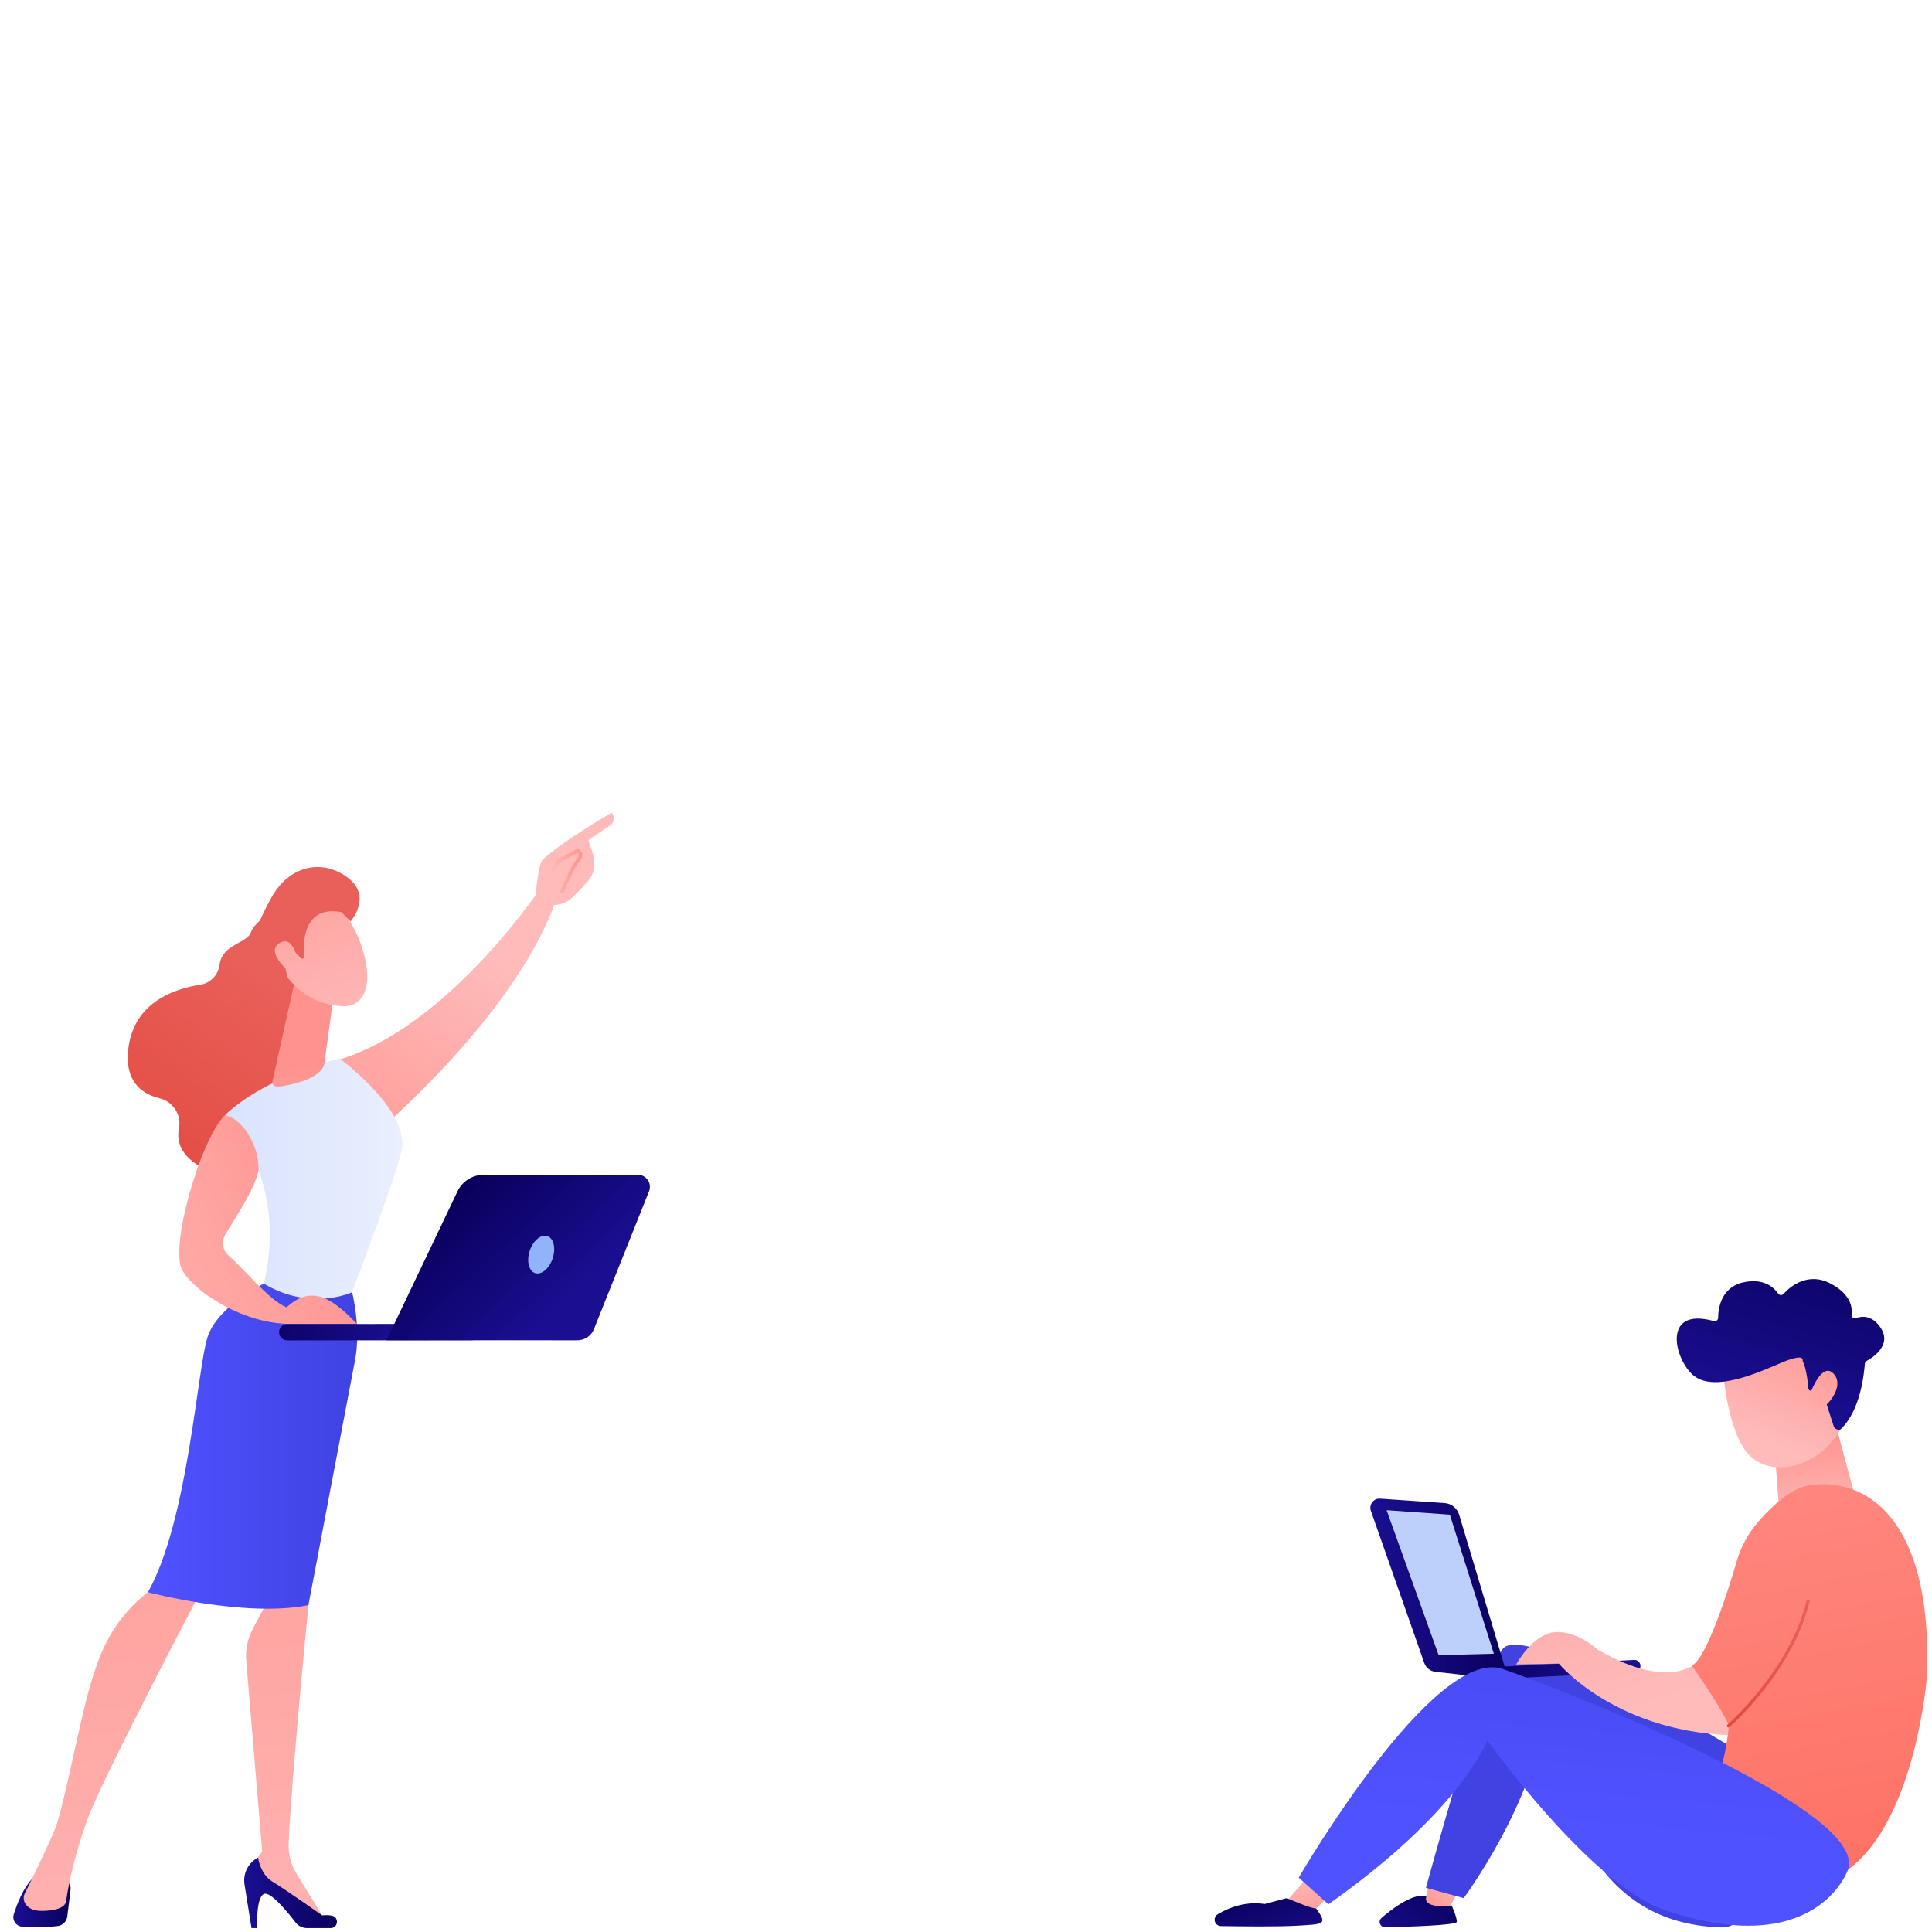 <?xml version="1.0" encoding="utf-8"?>
<!-- Generator: Adobe Illustrator 24.0.1, SVG Export Plug-In . SVG Version: 6.00 Build 0)  -->
<svg version="1.1" xmlns="http://www.w3.org/2000/svg" xmlns:xlink="http://www.w3.org/1999/xlink" x="0px" y="0px"
	 viewBox="0 0 2800 2800" style="enable-background:new 0 0 2800 2800;" xml:space="preserve">
<style type="text/css">
	.st0{display:none;}
	.st1{display:inline;fill:url(#SVGID_1_);}
	.st2{display:inline;}
	.st3{fill:#BDD0FB;}
	.st4{fill:#FFFFFF;}
	.st5{fill:#91B3FA;}
	.st6{fill:url(#SVGID_2_);}
	.st7{fill:url(#SVGID_3_);}
	.st8{opacity:0.78;fill:#FFFFFF;}
	.st9{fill:url(#SVGID_4_);}
	.st10{fill:url(#SVGID_5_);}
	.st11{opacity:0.72;fill:#FFFFFF;}
	.st12{fill:url(#SVGID_6_);}
	.st13{fill:url(#SVGID_7_);}
	.st14{fill:url(#SVGID_8_);}
	.st15{fill:url(#SVGID_9_);}
	.st16{fill:url(#SVGID_10_);}
	.st17{fill:url(#SVGID_11_);}
	.st18{fill:url(#SVGID_12_);}
	.st19{fill:url(#SVGID_13_);}
	.st20{fill:url(#SVGID_14_);}
	.st21{fill:url(#SVGID_15_);}
	.st22{fill:url(#SVGID_16_);}
	.st23{fill:url(#SVGID_17_);}
	.st24{fill:url(#SVGID_18_);}
	.st25{fill:url(#SVGID_19_);}
	.st26{fill:url(#SVGID_20_);}
	.st27{fill:url(#SVGID_21_);}
	.st28{fill:url(#SVGID_22_);}
	.st29{fill:url(#SVGID_23_);}
	.st30{fill:url(#SVGID_24_);}
	.st31{fill:url(#SVGID_25_);}
	.st32{fill:url(#SVGID_26_);}
	.st33{fill:url(#SVGID_27_);}
	.st34{fill:url(#SVGID_28_);}
	.st35{fill:url(#SVGID_29_);}
	.st36{fill:url(#SVGID_30_);}
	.st37{fill:url(#SVGID_31_);}
	.st38{fill:url(#SVGID_32_);}
	.st39{fill:url(#SVGID_33_);}
	.st40{fill:url(#SVGID_34_);}
	.st41{fill:url(#SVGID_35_);}
	.st42{fill:url(#SVGID_36_);}
	.st43{fill:url(#SVGID_37_);}
	.st44{fill:url(#SVGID_38_);}
	.st45{fill:url(#SVGID_39_);}
	.st46{fill:url(#SVGID_40_);}
	.st47{fill:url(#SVGID_41_);}
	.st48{fill:url(#SVGID_42_);}
	.st49{opacity:0.6;fill:#FFFFFF;}
	.st50{fill:url(#SVGID_43_);}
	.st51{fill:url(#SVGID_44_);}
	.st52{fill:#7D97F4;}
</style>
<g id="Background" class="st0">
</g>
<g id="Illustration" class="st0">
	<linearGradient id="SVGID_1_" gradientUnits="userSpaceOnUse" x1="2995.044" y1="2812.817" x2="987.777" y2="1056.46">
		<stop  offset="0" style="stop-color:#DAE3FE"/>
		<stop  offset="1" style="stop-color:#E9EFFD"/>
	</linearGradient>
	<path class="st1" d="M2653.91,1900.66c-259.42,610.83-950.45,953.02-1549.72,860.71c-97.51-15.02-364.85-59.76-601.53-270.84
		C47.02,2084.2-50.42,1279.6,317.13,712.58C584.64,299.89,1064.18,65.95,1519.84,77.65c98.15,2.52,474.3,18.06,804.87,290.63
		c48.55,40.04,155.64,135.17,252.16,286.11C2803.5,1008.8,2822.98,1502.58,2653.91,1900.66z"/>
	<g class="st2">
		<path class="st3" d="M419.78,25.24c-4.41-13.96,11.91-25.28,23.58-16.44c118.51,89.75,409.6,365.27,401.33,901.69
			c-10.37,673.01,153.78,900.75,341.77,1030.33c0,0-243.98-44.41-418.97-274.6C337.87,1101.03,498.19,273.43,419.78,25.24z"/>
		<path class="st4" d="M523.83,224.05c21.34,72.53,41.23,145.45,58.44,218.99c17.58,73.44,32.94,147.37,45.96,221.68
			c12.74,74.35,24.08,148.93,32.24,223.88c8.49,74.91,13.76,150.1,18.78,225.61c5.44,75.44,10.49,151.47,23.35,227.21
			c12.76,75.6,34.74,150.88,69.83,219.92c8.77,17.2,17.88,34.32,27.91,50.72c9.73,16.6,20.2,32.77,30.95,48.74
			c21.67,31.85,45.49,62.32,71.47,90.88c52.1,57,112.85,106.02,178.27,146.02c6.89,4.21,15.88,2.04,20.09-4.85
			c4.13-6.76,2.12-15.56-4.48-19.86l-0.05-0.03c-15.64-10.18-31.14-20.52-46.13-31.53c-7.58-5.38-14.91-11.09-22.35-16.66
			c-7.21-5.84-14.66-11.4-21.68-17.46c-28.5-23.75-55.3-49.47-80.07-77.05c-49.75-54.85-91.55-117.42-125.19-183.31
			c-16.45-33.15-30.43-67.45-41.72-102.71c-11.27-35.27-19.84-71.46-26.36-108.17c-13.04-73.46-18.67-148.67-24.65-224.06
			c-6.08-75.4-12.71-151.14-22.45-226.48c-4.77-37.68-10.21-75.27-16.32-112.74c-2.95-18.75-6.26-37.45-9.54-56.14
			c-3.46-18.66-7.02-37.31-10.73-55.92c-14.98-74.41-32.22-148.34-51.77-221.61c-19.9-73.18-41.74-145.81-66.35-217.47
			c-0.7-2.05-2.93-3.14-4.98-2.44C524.33,219.92,523.25,222.05,523.83,224.05z"/>
	</g>
	<g class="st2">
		<g>
			<path class="st5" d="M773.31,2017.55c-5.13,27.94-37.14,41.56-61.03,26.2c-131.86-84.77-483.02-358.18-543-896.01
				C118.63,693.55,48.01,452.09,8.35,344.7c-8.39-22.71,17.09-42.92,37.33-29.63C268.91,461.69,959.34,1005.01,773.31,2017.55z"/>
			<path class="st4" d="M735.41,2024.12c-0.51,0.48-1.08,0.92-1.7,1.3c-5.19,3.25-12.04,1.67-15.29-3.52
				c-3.68-5.89-369.29-596.03-468.24-1224.36c-0.95-6.05,3.18-11.73,9.23-12.68c6.05-0.95,11.73,3.18,12.68,9.23
				c98.23,623.75,461.48,1210.2,465.14,1216.05C740.09,2014.71,739.21,2020.56,735.41,2024.12z"/>
		</g>
	</g>
</g>
<g id="watch" class="st0">
	<g class="st2">
		
			<linearGradient id="SVGID_2_" gradientUnits="userSpaceOnUse" x1="550.255" y1="490.24" x2="-2396.898" y2="3849.524" gradientTransform="matrix(-1 0 0 1 1152.877 0)">
			<stop  offset="0" style="stop-color:#09005D"/>
			<stop  offset="1" style="stop-color:#1A0F91"/>
		</linearGradient>
		<path class="st6" d="M231.81,1390.12c0,609.95,513.16,1104.42,1146.18,1104.42s1174.53-516.07,1174.53-1126.02
			c0-609.95-541.51-1082.81-1174.53-1082.81S231.81,780.17,231.81,1390.12z"/>
		<g>
			<path class="st5" d="M2462.53,1121.58c0.68,0,1.36-0.07,2.04-0.25c4.23-1.09,6.74-5.26,5.62-9.34
				c-12.34-44.63-28.09-88.9-46.83-131.57c-1.71-3.87-6.38-5.64-10.37-4.05c-4.03,1.65-5.9,6.12-4.2,10.01
				c18.46,42,33.97,85.59,46.1,129.54C2455.83,1119.33,2459.04,1121.58,2462.53,1121.58z"/>
			<path class="st5" d="M2287.38,776.44c1.65,0,3.33-0.51,4.76-1.53c3.49-2.53,4.18-7.33,1.55-10.68
				c-212.36-271.35-554.42-433.33-915.02-433.33c-154,0-302.96,30.09-442.72,89.4c-4,1.7-5.81,6.21-4.05,10.06
				c1.75,3.86,6.43,5.6,10.44,3.92c137.73-58.48,284.54-88.12,436.33-88.12c355.66,0,692.99,159.72,902.38,427.25
				C2282.61,775.4,2284.98,776.44,2287.38,776.44z"/>
		</g>
		<linearGradient id="SVGID_3_" gradientUnits="userSpaceOnUse" x1="2001.455" y1="1390.117" x2="4010.285" y2="1390.117">
			<stop  offset="0" style="stop-color:#4F52FF"/>
			<stop  offset="1" style="stop-color:#4042E2"/>
		</linearGradient>
		<path class="st7" d="M387.75,1390.12c0,527.98,444.2,955.99,992.15,955.99s1016.68-446.71,1016.68-974.69
			c0-527.98-468.74-937.29-1016.68-937.29S387.75,862.14,387.75,1390.12z"/>
		<path class="st8" d="M2143.03,1340.53c2.45,40.58,38.58,71.56,80.7,69.2c42.11-2.36,74.27-37.17,71.82-77.75
			c-2.45-40.58-38.58-71.56-80.7-69.2C2172.74,1265.14,2140.58,1299.95,2143.03,1340.53z"/>
		<path class="st3" d="M492.79,1433.09c2.45,40.58,38.58,71.56,80.69,69.2c42.12-2.36,74.27-37.17,71.82-77.75
			c-2.45-40.58-38.58-71.56-80.69-69.2C522.5,1357.69,490.34,1392.5,492.79,1433.09z"/>
		<path class="st3" d="M1528.95,2093.57c-41.5,7.3-69,45.64-61.42,85.63c7.58,39.99,47.37,66.48,88.87,59.18
			c41.5-7.3,69-45.64,61.42-85.63C1610.24,2112.76,1570.45,2086.27,1528.95,2093.57z"/>
		<path class="st3" d="M1231.94,526.69c-41.5,7.3-69,45.64-61.42,85.63c7.58,39.99,47.36,66.48,88.87,59.18
			c41.5-7.3,69-45.64,61.42-85.63C1313.22,545.88,1273.44,519.39,1231.94,526.69z"/>
		<path class="st3" d="M985.9,2135.64c-7.76,18.87-5.83,36.54,4.33,39.47c10.15,2.92,24.68-10,32.44-28.87
			c7.76-18.87,5.82-36.54-4.33-39.47C1008.19,2103.84,993.66,2116.77,985.9,2135.64z"/>
		<path class="st8" d="M1649.8,649.45c-7.76,18.87-5.82,36.54,4.33,39.47c10.16,2.93,24.68-10,32.45-28.87
			c7.76-18.87,5.82-36.54-4.33-39.47C1672.08,617.66,1657.56,630.58,1649.8,649.45z"/>
		<path class="st8" d="M639.26,1853.12c-16.8,12.24-24.67,28.32-17.56,35.9c7.1,7.58,26.48,3.8,43.29-8.44
			c16.8-12.25,24.66-28.32,17.56-35.9C675.44,1837.09,656.06,1840.87,639.26,1853.12z"/>
		<path class="st8" d="M2007.49,915.11c-16.8,12.24-24.67,28.32-17.56,35.9c7.1,7.58,26.48,3.8,43.28-8.44
			c16.8-12.24,24.67-28.32,17.56-35.9C2043.67,899.09,2024.29,902.87,2007.49,915.11z"/>
		<path class="st8" d="M595.72,1011.62c-19.02-8.73-37.45-8.04-41.16,1.52c-3.71,9.57,8.7,24.4,27.72,33.12
			c19.02,8.73,37.45,8.05,41.16-1.52C627.16,1035.18,614.74,1020.35,595.72,1011.62z"/>
		<path class="st8" d="M2090.19,1749.42c-19.02-8.73-37.45-8.05-41.16,1.52c-3.71,9.57,8.7,24.4,27.72,33.12
			c19.02,8.73,37.45,8.04,41.16-1.52C2121.62,1772.98,2109.2,1758.15,2090.19,1749.42z"/>
		<path class="st3" d="M911.49,697.28c-11.55-16.98-27.67-25.61-36-19.29c-8.33,6.32-5.71,25.21,5.84,42.18
			c11.55,16.97,27.67,25.61,35.99,19.29C925.66,733.14,923.04,714.25,911.49,697.28z"/>
		<path class="st3" d="M1791.14,2075.52c-11.55-16.97-27.67-25.61-36-19.29c-8.33,6.32-5.71,25.2,5.84,42.18
			c11.55,16.97,27.67,25.61,36,19.29C1805.31,2111.37,1802.69,2092.49,1791.14,2075.52z"/>
		<linearGradient id="SVGID_4_" gradientUnits="userSpaceOnUse" x1="2693.487" y1="-847.066" x2="2247.862" y2="185.975">
			<stop  offset="0" style="stop-color:#4F52FF"/>
			<stop  offset="1" style="stop-color:#4042E2"/>
		</linearGradient>
		<path class="st9" d="M1341.81,1371.73l843.52,624.05c595.37-819.55-17.57-1509.33-792.38-1584.75L1341.81,1371.73z"/>
		<g>
			
				<linearGradient id="SVGID_5_" gradientUnits="userSpaceOnUse" x1="-1275.716" y1="10403.057" x2="-546.608" y2="9081.55" gradientTransform="matrix(0.118 -0.993 -0.993 -0.118 3964.659 5118.52)">
				<stop  offset="0" style="stop-color:#FF928E"/>
				<stop  offset="1" style="stop-color:#FE7062"/>
			</linearGradient>
			<path class="st10" d="M1393.85,1368.71l563.14,382.56c10.91,7.41,25.94,0.99,27.44-11.72l8.9-75.63
				c1.73-14.71,20.84-20.14,30.8-8.75l382.99,437.98c11.72,13.4-2.49,32.89-19.44,26.67l-547.69-200.94
				c-13.1-4.81-15.58-21.69-4.33-29.57l75.58-52.95c9.34-6.54,9.55-19.95,0.43-26.96l-538.65-413.65c-7.5-5.76-8.93-16.2-3.22-23.51
				l0,0C1375.46,1364.99,1386.08,1363.43,1393.85,1368.71z"/>
			<path class="st11" d="M2339.15,2081.18c5.64,0.85,11.2-1.42,14.54-6.15c4-5.65,3.46-12.89-1.32-18.03l-84.55-90.87
				c-2.93-3.15-7.94-3.44-11.17-0.63c-3.24,2.8-3.48,7.61-0.54,10.78l84.55,90.87c-123.72-47.32-413.92-155.13-420.05-156.67
				c-4.13-1.1-8.53,1.36-9.59,5.45c-1.04,4.03,1.45,8.14,5.58,9.27c8.77,2.73,231.19,85.22,419.28,155.13
				C2336.97,2080.73,2338.06,2081.02,2339.15,2081.18z"/>
			
				<linearGradient id="SVGID_6_" gradientUnits="userSpaceOnUse" x1="-12.637" y1="9643.589" x2="716.53" y2="8321.974" gradientTransform="matrix(-0.03 -1 -1 0.03 3988.206 4623.78)">
				<stop  offset="0" style="stop-color:#FF928E"/>
				<stop  offset="1" style="stop-color:#FE7062"/>
			</linearGradient>
			<path class="st12" d="M1346.79,1331.45l1.22-578.1c-0.2-12.8-14.51-20.76-26.11-14.52l-69.03,37.07
				c-13.43,7.21-29.31-4.5-25.6-18.87l142.76-552.73c4.37-16.91,29.21-17.19,33.99-0.39l154.52,542.97
				c3.7,12.99-9.08,24.74-22.38,20.57l-89.35-27.99c-11.04-3.46-22.47,4.17-22.98,15.35l-41.94,577.14
				c-0.42,9.19-8.37,16.37-17.92,16.18l0,0C1354.53,1347.92,1346.93,1340.56,1346.79,1331.45z"/>
			<path class="st11" d="M1511.12,693.86c0.97,0,1.94-0.16,2.89-0.52c4.02-1.52,6.02-5.85,4.54-9.74
				c-2.88-8.37-64.88-229.4-117.19-416.42c-1.86-6.61-7.69-10.96-14.99-10.8c-7.13,0.18-12.92,4.81-14.43,11.53l-26.6,118.64
				c-0.92,4.11,1.79,8.18,6.07,9.06c4.23,0.91,8.47-1.71,9.41-5.84l26.61-118.64c33.28,123.78,114.04,412.22,116.35,417.9
				C1504.98,692.03,1507.96,693.86,1511.12,693.86z"/>
			
				<linearGradient id="SVGID_7_" gradientUnits="userSpaceOnUse" x1="6265.076" y1="-10413.761" x2="6994.245" y2="-11735.378" gradientTransform="matrix(-1 0 0 1 1152.877 0)">
				<stop  offset="0" style="stop-color:#FF928E"/>
				<stop  offset="1" style="stop-color:#FE7062"/>
			</linearGradient>
			<ellipse class="st13" cx="1385.02" cy="1362.45" rx="81.58" ry="78.61"/>
		</g>
	</g>
</g>
<g id="man">
	<g>
		
			<linearGradient id="SVGID_8_" gradientUnits="userSpaceOnUse" x1="2427.937" y1="2430.013" x2="2358.117" y2="2536.236" gradientTransform="matrix(1 0 0 1 66.004 0)">
			<stop  offset="0" style="stop-color:#FDF53F"/>
			<stop  offset="0.664" style="stop-color:#E57A58"/>
			<stop  offset="1" style="stop-color:#D93C65"/>
		</linearGradient>
		<path class="st14" d="M2408.96,2478.18c15.25,3.03,102.15,54.74,102.15-4.38c0-5.57,0-66.04,0-66.04
			S2404.58,2477.31,2408.96,2478.18z"/>
		
			<linearGradient id="SVGID_9_" gradientUnits="userSpaceOnUse" x1="2029.798" y1="2733.353" x2="1947.933" y2="2836.283" gradientTransform="matrix(1 0 0 1 66.004 0)">
			<stop  offset="0" style="stop-color:#09005D"/>
			<stop  offset="1" style="stop-color:#1A0F91"/>
		</linearGradient>
		<path class="st15" d="M2104.02,2761.93c0,0-20.19-16.76-47.04-14.32c-18.72,3.28-40.68,19.83-54.83,32.12
			c-2.47,2.14-3.3,5.55-2.08,8.54c1.21,2.99,4.22,4.93,7.53,4.86c35.1-0.73,103.78-2.81,103.78-7.99
			C2111.36,2778.2,2104.02,2761.93,2104.02,2761.93z"/>
		
			<linearGradient id="SVGID_10_" gradientUnits="userSpaceOnUse" x1="2044.977" y1="2714.067" x2="1997.434" y2="2773.843" gradientTransform="matrix(1 0 0 1 66.004 0)">
			<stop  offset="0" style="stop-color:#FEBBBA"/>
			<stop  offset="1" style="stop-color:#FF928E"/>
		</linearGradient>
		<path class="st16" d="M2117.93,2732.39l-16.11,30.43c0,0-36.4,2.98-35.21-11.34c1.19-14.32,10.14-31.63,10.14-31.63
			L2117.93,2732.39z"/>
		<linearGradient id="SVGID_11_" gradientUnits="userSpaceOnUse" x1="3580.377" y1="3501.185" x2="2795.51" y2="2974.564">
			<stop  offset="0" style="stop-color:#4F52FF"/>
			<stop  offset="1" style="stop-color:#4042E2"/>
		</linearGradient>
		<path class="st17" d="M2529.35,2753.12c-25.24-137.82-21.17-221.84-21.17-221.84s-302.23-184.98-330.87-140.82
			c-28.64,44.16-110.73,345.52-110.73,345.52l54.73,14.92c0,0,104.63-141.72,114.18-262.72c26.94,88.25,52.04,299.13,259.29,305.18
			c10.29,0.3,20.16-4.07,26.87-11.87C2528.36,2773.67,2531.21,2763.24,2529.35,2753.12z"/>
		
			<linearGradient id="SVGID_12_" gradientUnits="userSpaceOnUse" x1="1815.393" y1="2705.56" x2="1845.27" y2="2810.38" gradientTransform="matrix(1 0 0 1 66.004 0)">
			<stop  offset="0" style="stop-color:#FEBBBA"/>
			<stop  offset="1" style="stop-color:#FF928E"/>
		</linearGradient>
		<polygon class="st18" points="1924.58,2749.7 1891.16,2781.33 1864.91,2755.07 1899.52,2715.09 		"/>
		
			<linearGradient id="SVGID_13_" gradientUnits="userSpaceOnUse" x1="1951.772" y1="2205.971" x2="1966.169" y2="2076.393" gradientTransform="matrix(-1 0 0 1 4588.434 0)">
			<stop  offset="0" style="stop-color:#FEBBBA"/>
			<stop  offset="1" style="stop-color:#FF928E"/>
		</linearGradient>
		<path class="st19" d="M2659.98,2063.26l27.9,102.83c1.28,4.71-0.3,9.81-3.97,12.59c-13.43,10.17-48.55,30.38-96.71,10.74
			c-5.51-2.25-9.28-7.93-9.76-14.4l-6.61-89.58L2659.98,2063.26z"/>
		<g>
			
				<linearGradient id="SVGID_14_" gradientUnits="userSpaceOnUse" x1="1935.529" y1="2067.653" x2="1878.207" y2="1878.592" gradientTransform="matrix(-0.996 -0.085 -0.085 0.996 4662.357 192.705)">
				<stop  offset="0" style="stop-color:#FEBBBA"/>
				<stop  offset="1" style="stop-color:#FF928E"/>
			</linearGradient>
			<path class="st20" d="M2496.66,1980.32c0,0,5.47,97.29,39.87,130c34.4,32.71,108.24,16.59,138.72-53.8l-37.85-128.03
				L2496.66,1980.32z"/>
			
				<linearGradient id="SVGID_15_" gradientUnits="userSpaceOnUse" x1="1892.727" y1="1727.683" x2="1946.12" y2="2032.218" gradientTransform="matrix(-0.996 -0.085 -0.085 0.996 4662.357 192.705)">
				<stop  offset="0" style="stop-color:#09005D"/>
				<stop  offset="1" style="stop-color:#1A0F91"/>
			</linearGradient>
			<path class="st21" d="M2626.47,2015.69c-2.89,0.67-5.67-1.39-5.86-4.34c-0.58-8.99-2.41-26.83-8.12-39.37
				c0,0,4.6-12.31-32.42,3.72c-37.02,16.03-92.57,39.48-122.45,20.15c-29.13-18.85-53.07-103.26,26.29-81.23
				c3.02,0.84,6.05-1.37,6.09-4.5c0.16-13.52,4.13-44.33,36.28-51.58c30.09-6.79,45,7.81,50.93,16.35c1.74,2.51,5.36,2.78,7.42,0.51
				c9.75-10.71,35.67-33.07,69.44-14.61c27.82,15.2,30.79,33.39,29.37,44.44c-0.46,3.58,2.98,6.33,6.37,5.1
				c9.2-3.32,23.62-4.23,35.8,14.03c16.84,25.23-11.85,43.42-20.39,48.1c-1.4,0.77-2.35,2.16-2.49,3.74
				c-1.12,12.28-5.43,67-34.87,94.94c-2.55,2.42-8.96-0.01-10.04-3.35l-16.48-51.04c-0.77-2.37-3.22-3.76-5.64-3.2L2626.47,2015.69z
				"/>
			
				<linearGradient id="SVGID_16_" gradientUnits="userSpaceOnUse" x1="1888.139" y1="2090.27" x2="1830.818" y2="1901.209" gradientTransform="matrix(-0.996 -0.085 -0.085 0.996 4662.357 192.705)">
				<stop  offset="0" style="stop-color:#FEBBBA"/>
				<stop  offset="1" style="stop-color:#FF928E"/>
			</linearGradient>
			<path class="st22" d="M2622.4,2022.67c0,0,17.02-50.36,34.78-32.02c17.76,18.34-9.56,53.03-32.14,58.16L2622.4,2022.67z"/>
		</g>
		
			<linearGradient id="SVGID_17_" gradientUnits="userSpaceOnUse" x1="1759.976" y1="2738.939" x2="1787.841" y2="2836.7" gradientTransform="matrix(1 0 0 1 66.004 0)">
			<stop  offset="0" style="stop-color:#09005D"/>
			<stop  offset="1" style="stop-color:#1A0F91"/>
		</linearGradient>
		<path class="st23" d="M1907.46,2765.91c-8.17,0.09-42.55-15.01-42.55-15.01l-32.03,8.55c-27.91-4.29-51.89,5.21-68.04,14.87
			c-3.53,2.11-5.22,6.31-4.16,10.28c1.06,3.97,4.63,6.76,8.74,6.83c31.61,0.52,83.52,1.05,109.81-0.52
			C1918.61,2788.55,1924.58,2789.68,1907.46,2765.91z"/>
		
			<linearGradient id="SVGID_18_" gradientUnits="userSpaceOnUse" x1="-3839.042" y1="2302.566" x2="-3641.173" y2="2302.566" gradientTransform="matrix(-1 0 0 1 -1655.141 0)">
			<stop  offset="0" style="stop-color:#09005D"/>
			<stop  offset="1" style="stop-color:#1A0F91"/>
		</linearGradient>
		<path class="st24" d="M2183.9,2426.02l-69.23-230.87c-2.82-9.42-11.19-16.1-21-16.77l-93.47-6.4c-9.5-0.65-16.57,8.63-13.41,17.62
			l77.39,220.48c2.49,7.1,8.87,12.12,16.36,12.88l92.04,10.22L2183.9,2426.02z"/>
		
			<linearGradient id="SVGID_19_" gradientUnits="userSpaceOnUse" x1="-3815.027" y1="2389.06" x2="-3973.244" y2="2432.423" gradientTransform="matrix(-1 0 0 1 -1655.141 0)">
			<stop  offset="0" style="stop-color:#09005D"/>
			<stop  offset="1" style="stop-color:#1A0F91"/>
		</linearGradient>
		<path class="st25" d="M2172.58,2433.18c0.15,0,0.3,0,0.45-0.01l196.12-9.91c4.85-0.24,8.58-4.37,8.33-9.22
			c-0.24-4.85-4.39-8.66-9.22-8.33l-196.12,9.91c-4.85,0.24-8.58,4.37-8.33,9.22C2164.05,2429.53,2167.93,2433.18,2172.58,2433.18z"
			/>
		
			<linearGradient id="SVGID_20_" gradientUnits="userSpaceOnUse" x1="-4129.609" y1="1497.617" x2="-3766.588" y2="1000.984" gradientTransform="matrix(-0.952 -0.307 -0.307 0.952 -1100.086 -215.929)">
			<stop  offset="0" style="stop-color:#FEBBBA"/>
			<stop  offset="1" style="stop-color:#FF928E"/>
		</linearGradient>
		<path class="st26" d="M2464.24,2405.35c0,0-38.45,49.53-148.5-14.46c0,0-31.1-28.61-63.11-25.4
			c-32.02,3.21-55.25,46.77-55.25,46.77l61.79-1.27c0,0,85.78,104.08,265.12,104.08C2529.3,2475.17,2488.28,2441.32,2464.24,2405.35
			z"/>
		<linearGradient id="SVGID_21_" gradientUnits="userSpaceOnUse" x1="2518.56" y1="1823.08" x2="2690.725" y2="2775.049">
			<stop  offset="0" style="stop-color:#FF928E"/>
			<stop  offset="1" style="stop-color:#FE7062"/>
		</linearGradient>
		<path class="st27" d="M2616.54,2153.94c-23.41,5.15-49.39,29.9-67.76,50.75c-14.74,16.73-25.4,36.22-31.65,57.62
			c-14.07,48.23-44.87,142.59-65.25,151.61c46.15,65.55,53.93,87,53.93,87c-8.67,78.21-26.84,93.86-26.84,93.86
			s90.14,89.48,199.32,114.94c99.43-73.2,114.63-282.61,114.63-282.61C2800.7,2178.73,2685.99,2138.67,2616.54,2153.94z"/>
		<linearGradient id="SVGID_22_" gradientUnits="userSpaceOnUse" x1="2502.727" y1="2410.986" x2="2622.569" y2="2410.986">
			<stop  offset="0" style="stop-color:#E1473D"/>
			<stop  offset="1" style="stop-color:#E9605A"/>
		</linearGradient>
		<path class="st28" d="M2504.97,2503.54c-0.63,0-1.26-0.26-1.7-0.78c-0.81-0.94-0.71-2.35,0.23-3.17
			c0.9-0.78,90.52-79.02,114.64-179.45c0.29-1.2,1.51-1.94,2.71-1.66c1.21,0.29,1.95,1.5,1.66,2.71
			c-24.46,101.86-115.15,181.01-116.07,181.8C2506.01,2503.36,2505.49,2503.54,2504.97,2503.54z"/>
		<linearGradient id="SVGID_23_" gradientUnits="userSpaceOnUse" x1="2285.683" y1="2657.742" x2="2341.384" y2="2014.658">
			<stop  offset="0" style="stop-color:#4F52FF"/>
			<stop  offset="1" style="stop-color:#4042E2"/>
		</linearGradient>
		<path class="st29" d="M2678.28,2709.72c0,0-44.76,133.08-265.66,58.48c-107.11-36.17-257.09-245.86-257.09-245.86
			s-37,101.45-230.35,237.51l-42.97-38.59c0,0,195.73-337.36,295.99-302.35C2278.46,2453.91,2708.91,2623.39,2678.28,2709.72z"/>
		<polygon class="st3" points="2009.61,2188.71 2084.97,2398.78 2165,2396.7 2101.2,2195.15 		"/>
	</g>
</g>
<g id="woman">
	<g>
		<linearGradient id="SVGID_24_" gradientUnits="userSpaceOnUse" x1="163.62" y1="1765.176" x2="406.676" y2="1415.784">
			<stop  offset="0" style="stop-color:#E1473D"/>
			<stop  offset="1" style="stop-color:#E9605A"/>
		</linearGradient>
		<path class="st30" d="M402.39,1317.38c0,0-33.03,16.06-39.1,34.52c-4.87,14.81-41.39,16.72-45,45.84
			c-1.86,15.04-12.99,27.08-27.96,29.37c-37.3,5.72-94.78,25.08-103.97,89.84c-7.02,49.43,18.18,68.17,44.62,74.66
			c19.42,4.76,32.33,23.66,28.4,43.26c-3.77,18.81,1.85,40.55,34.43,57.74c73.02,38.53,145.93-91.28,145.93-91.28l14.94-226.65
			L402.39,1317.38z"/>
		
			<linearGradient id="SVGID_25_" gradientUnits="userSpaceOnUse" x1="-2878.517" y1="1008.403" x2="-2697.537" y2="1420.173" gradientTransform="matrix(-0.978 -0.211 -0.211 0.978 -1910.842 -219.561)">
			<stop  offset="0" style="stop-color:#FEBBBA"/>
			<stop  offset="1" style="stop-color:#FF928E"/>
		</linearGradient>
		<path class="st31" d="M799.69,1263.65c0,0-145.79,230.59-319.14,275.13c0,0,33.78,96.21,59.85,107.22
			c0,0,213.28-177.96,268.09-349.59L799.69,1263.65z"/>
		
			<linearGradient id="SVGID_26_" gradientUnits="userSpaceOnUse" x1="-2177.797" y1="2758.441" x2="-2094.727" y2="2758.441" gradientTransform="matrix(-1 0 0 1 -2075.433 0)">
			<stop  offset="0" style="stop-color:#09005D"/>
			<stop  offset="1" style="stop-color:#1A0F91"/>
		</linearGradient>
		<path class="st32" d="M102.26,2738.52l-4.73,38.84c-0.9,7.37-6.7,13.2-14.07,14.04c-12.45,1.42-32.43,2.88-51.98,0.81
			c-8.58-0.91-14.15-9.6-11.54-17.82c4.77-14.99,13.49-37.5,26.06-50.75h43.09C97.05,2723.64,103.23,2730.61,102.26,2738.52z"/>
		
			<linearGradient id="SVGID_27_" gradientUnits="userSpaceOnUse" x1="-2528.809" y1="3086.022" x2="-2409.265" y2="1688.862" gradientTransform="matrix(-1 0 0 1 -2075.433 0)">
			<stop  offset="0" style="stop-color:#FEBBBA"/>
			<stop  offset="1" style="stop-color:#FF928E"/>
		</linearGradient>
		<path class="st33" d="M439.75,2283.5l7.27,42.78c0,0-24.35,246.69-28.69,345.37c-0.68,15.47,3.32,30.76,11.44,43.95l42.35,68.77
			l-107.63-63.51l-2.14-13.13l17.62-24.23l-23.08-276.36c-1.36-16.23,1.99-32.52,9.65-46.9l22.26-41.82L439.75,2283.5z"/>
		
			<linearGradient id="SVGID_28_" gradientUnits="userSpaceOnUse" x1="-2563.731" y1="2743.275" x2="-2429.318" y2="2743.275" gradientTransform="matrix(-1 0 0 1 -2075.433 0)">
			<stop  offset="0" style="stop-color:#09005D"/>
			<stop  offset="1" style="stop-color:#1A0F91"/>
		</linearGradient>
		<path class="st34" d="M479.22,2794.33h-34.35c-6.43,0-12.49-2.95-16.41-8.05c-10.71-13.91-32.89-41.06-43.5-41.77
			c-14.28-0.95-12.45,49.81-12.45,49.81h-8l-10.14-63.08c-2.55-15.87,5.34-31.6,19.59-39.03c0,0,3.26,24.14,20.96,34.82
			c17.7,10.68,72.03,48.92,72.03,48.92s6.65-0.95,13.96,0.37C491.74,2778.28,490.23,2794.33,479.22,2794.33z"/>
		
			<linearGradient id="SVGID_29_" gradientUnits="userSpaceOnUse" x1="-2288.34" y1="3106.811" x2="-2168.766" y2="1709.283" gradientTransform="matrix(-1 0 0 1 -2075.433 0)">
			<stop  offset="0" style="stop-color:#FEBBBA"/>
			<stop  offset="1" style="stop-color:#FF928E"/>
		</linearGradient>
		<path class="st35" d="M292.33,2303.82c0,0-142.68,270.65-165.36,332.44c-22.68,61.79-30.63,113.34-30.93,118.22
			c-0.48,7.63-9.96,14.94-36.11,14.94c-13.5,0-20.11-5.41-23.34-10.65c-2.76-4.47-2.9-10.06-0.58-14.77
			c8.25-16.7,34.44-70.08,44.14-94.29c11.58-28.91,36.49-159.9,50.16-205.44c13.66-45.54,29.11-94.95,88.6-140.46
			C218.92,2303.82,259.76,2263.82,292.33,2303.82z"/>
		<linearGradient id="SVGID_30_" gradientUnits="userSpaceOnUse" x1="326.033" y1="1708.21" x2="583.2" y2="1708.21">
			<stop  offset="0" style="stop-color:#DAE3FE"/>
			<stop  offset="1" style="stop-color:#E9EFFD"/>
		</linearGradient>
		<path class="st36" d="M382.47,1860.35c36.8-155.95-56.43-244.16-56.43-244.16c58.83-56.47,166.02-82.17,166.02-82.17
			s102.28,74.78,90.15,133.31c-7.11,34.3-71.89,205.48-71.89,205.48S450.4,1901.16,382.47,1860.35z"/>
		<linearGradient id="SVGID_31_" gradientUnits="userSpaceOnUse" x1="214.387" y1="2095.912" x2="517.731" y2="2095.912">
			<stop  offset="0" style="stop-color:#4F52FF"/>
			<stop  offset="1" style="stop-color:#4042E2"/>
		</linearGradient>
		<path class="st37" d="M300.86,1937.56c14.98-45.12,81.6-77.21,81.6-77.21c67.94,40.8,127.84,12.45,127.84,12.45
			s13.43,51.35,4.16,99.07c-9.27,47.72-67.45,354.41-67.45,354.41c-91.66,18.57-232.64-18.69-232.64-18.69
			C272.77,2203.94,285.89,1982.69,300.86,1937.56z"/>
		
			<linearGradient id="SVGID_32_" gradientUnits="userSpaceOnUse" x1="-2541.919" y1="1708.84" x2="-2519.463" y2="1544.559" gradientTransform="matrix(-1 0 0 1 -2075.433 0)">
			<stop  offset="0" style="stop-color:#FEBBBA"/>
			<stop  offset="1" style="stop-color:#FF928E"/>
		</linearGradient>
		<path class="st38" d="M425.19,1430.97l-29.92,134.41c-2.86,11.84,7.93,9.9,19.9,7.64c19.6-3.7,44.87-11.31,53.31-26.56
			c0.86-1.55,1.29-3.31,1.53-5.07l12.86-93.2c1.02-7.39-2.98-14.57-9.8-17.6l-24.81-11C438.7,1415.36,427.64,1420.81,425.19,1430.97
			z"/>
		<g>
			
				<linearGradient id="SVGID_33_" gradientUnits="userSpaceOnUse" x1="-2718.21" y1="1202.167" x2="-2522.274" y2="853.467" gradientTransform="matrix(-0.981 -0.194 -0.194 0.981 -1926.242 -196.356)">
				<stop  offset="0" style="stop-color:#FEBBBA"/>
				<stop  offset="1" style="stop-color:#FF928E"/>
			</linearGradient>
			<path class="st39" d="M482.5,1308.44c0,0,31.86,21.56,45.54,76.48s-8.56,74.61-31.36,73.41c-22.8-1.21-55.87-8.26-84.51-47.66
				C383.53,1371.27,440.76,1282.09,482.5,1308.44z"/>
			<linearGradient id="SVGID_34_" gradientUnits="userSpaceOnUse" x1="147.378" y1="1753.878" x2="390.435" y2="1404.484">
				<stop  offset="0" style="stop-color:#E1473D"/>
				<stop  offset="1" style="stop-color:#E9605A"/>
			</linearGradient>
			<path class="st40" d="M441.06,1388.52c0,0-11.67-78.69,53.66-66.65l13.21,13.75c0,0,31.98-36.01-3.41-63.24
				s-84.5-20.25-111.67,29.31c-27.17,49.56-37.03,84.38-14.26,115.18s39.9,4.38,39.9,4.38s-10.44-26.65-1.78-38.09
				c8.67-11.44,19.85,6.65,19.85,6.65L441.06,1388.52z"/>
			
				<linearGradient id="SVGID_35_" gradientUnits="userSpaceOnUse" x1="-2676.504" y1="1225.605" x2="-2480.568" y2="876.905" gradientTransform="matrix(-0.981 -0.194 -0.194 0.981 -1926.242 -196.356)">
				<stop  offset="0" style="stop-color:#FEBBBA"/>
				<stop  offset="1" style="stop-color:#FF928E"/>
			</linearGradient>
			<path class="st41" d="M432.13,1395.26c0,0-5.76-40.48-26.44-28.91c-20.68,11.57,7.45,37.82,18.73,46.75L432.13,1395.26z"/>
		</g>
		<g>
			
				<linearGradient id="SVGID_36_" gradientUnits="userSpaceOnUse" x1="-2914.282" y1="1024.123" x2="-2733.302" y2="1435.893" gradientTransform="matrix(-0.978 -0.211 -0.211 0.978 -1910.842 -219.561)">
				<stop  offset="0" style="stop-color:#FEBBBA"/>
				<stop  offset="1" style="stop-color:#FF928E"/>
			</linearGradient>
			<path class="st42" d="M798.69,1311.12c0.44,4.76-17.25,8.04-22.88-12.23c1.55-8.8,4.3-47.36,11.05-53.35
				c35.95-31.9,100.06-67.79,100.06-67.79c7.17,10.95-2.23,18.16-2.23,18.16l-32,21.6c3.34,11.06,8.21,20.83,8.76,33.46
				c0.42,9.56-3.11,18.92-9.46,26.17c-6.37,7.28-14.94,16.67-22.67,23.81C814.69,1314.44,798.69,1311.12,798.69,1311.12z"/>
			<linearGradient id="SVGID_37_" gradientUnits="userSpaceOnUse" x1="795.244" y1="1262.472" x2="843.977" y2="1262.472">
				<stop  offset="0" style="stop-color:#FEBBBA"/>
				<stop  offset="1" style="stop-color:#FF928E"/>
			</linearGradient>
			<path class="st43" d="M816.07,1295.4l-4.89-2.01c0.65-1.58,16.01-38.9,23.43-46.66c2.82-2.95,4.19-5.47,4.06-7.5
				c-0.06-1.1-0.61-2.19-1.64-3.29l-25.89,13.85l-11.44,17.91l-4.46-2.85l12.18-19.07l30.33-16.22l1.37,1.11
				c3.07,2.51,4.65,5.2,4.84,8.24c0.22,3.62-1.58,7.37-5.51,11.49C832.85,1256.23,820.4,1284.86,816.07,1295.4z"/>
		</g>
		<g>
			
				<linearGradient id="SVGID_38_" gradientUnits="userSpaceOnUse" x1="-3775.46" y1="1765.403" x2="-3990.825" y2="1824.429" gradientTransform="matrix(-0.999 -0.049 -0.049 0.999 -3313.244 -78.057)">
				<stop  offset="0" style="stop-color:#09005D"/>
				<stop  offset="1" style="stop-color:#1A0F91"/>
			</linearGradient>
			<path class="st44" d="M415.81,1942.63c0.2,0.01,0.41,0.02,0.61,0.01l267.32-0.29c6.61-0.01,11.96-5.31,11.95-11.85
				c-0.01-6.54-5.39-11.94-11.98-11.83l-267.32,0.29c-6.61,0.01-11.96,5.31-11.95,11.85
				C404.46,1937.15,409.49,1942.32,415.81,1942.63z"/>
			
				<linearGradient id="SVGID_39_" gradientUnits="userSpaceOnUse" x1="-3995.265" y1="1734.308" x2="-4147.177" y2="1894.87" gradientTransform="matrix(-1 0 0 1 -3332.736 0)">
				<stop  offset="0" style="stop-color:#09005D"/>
				<stop  offset="1" style="stop-color:#1A0F91"/>
			</linearGradient>
			<path class="st45" d="M924.06,1702.48H701.43c-16.42,0-31.37,9.38-38.38,24.08l-102.92,215.93H836.8
				c10.58,0,20.09-6.4,23.98-16.14l79.81-199.81C945.21,1714.99,936.61,1702.48,924.06,1702.48z"/>
			
				<ellipse transform="matrix(0.313 -0.95 0.95 0.313 -1188.597 1993.77)" class="st5" cx="783.91" cy="1818.51" rx="28.24" ry="17.52"/>
		</g>
		<linearGradient id="SVGID_40_" gradientUnits="userSpaceOnUse" x1="53.937" y1="1921.321" x2="523.579" y2="1724.852">
			<stop  offset="0" style="stop-color:#FEBBBA"/>
			<stop  offset="1" style="stop-color:#FF928E"/>
		</linearGradient>
		<path class="st46" d="M325.65,1616.51c-36.47,36.81-82.75,199.95-59.79,227.2c20.22,31.72,89.05,74.9,154.6,74.96h96.71
			c-40.64-43.18-68.62-54.13-101.94-23.94c-26.44-11.3-60.73-55.07-83.61-74.61c-8.99-7.67-11.11-20.76-5.1-30.93
			c18.18-30.78,40.98-62.42,48.23-93.07C376.3,1660.21,349.72,1619.11,325.65,1616.51z"/>
	</g>
</g>
<g id="mail" class="st0">
	<g class="st2">
		<path class="st5" d="M1312.35,2508.13h-291.2c-22.27,0-40.33-13.94-40.33-31.13v-225.42c0-16.22,16.13-29.72,37.07-31.03
			l310.26-19.39c24.44-1.53,44.98,14,43.51,32.9l-19.06,244.8C1351.32,2495.3,1333.68,2508.13,1312.35,2508.13z"/>
		<path class="st11" d="M1062.61,2463.28c-8.09,0-15.66-2.83-20.95-7.89c-4.32-4.13-6.7-9.43-6.7-14.95v-144.52
			c0-3.54,2.87-6.4,6.4-6.4s6.4,2.87,6.4,6.4v144.52c0,2.54,1.49,4.49,2.74,5.69c3.08,2.94,7.99,4.54,13.11,4.32l221.84-10.2
			c7.67-0.35,13.91-4.84,13.91-10v-141.89c0-2.6-1.56-4.59-2.86-5.81c-3.25-3.01-8.33-4.56-13.62-4.16l-184.54,14.11
			c-7.51,0.58-11.6,4.46-12.82,7.61c-1.01,2.6-0.36,5.24,1.87,7.62l70.38,74.98c2.76,2.94,7.39,4.73,12.38,4.77
			c5.03-0.09,9.76-1.69,12.61-4.63l77.53-79.75c2.47-2.53,6.52-2.59,9.06-0.13c2.54,2.46,2.59,6.52,0.13,9.06l-77.53,79.75
			c-5.33,5.48-13.28,8.49-21.91,8.51c-8.54-0.07-16.42-3.29-21.6-8.81l-70.38-74.99c-5.6-5.97-7.27-13.82-4.47-21.02
			c3.44-8.85,12.55-14.88,23.79-15.74l184.54-14.11c8.77-0.67,17.49,2.15,23.3,7.53c4.49,4.16,6.97,9.56,6.97,15.2v141.89
			c0,12.11-11.48,22.13-26.13,22.8l-221.84,10.2C1063.67,2463.27,1063.14,2463.28,1062.61,2463.28z"/>
	</g>
</g>
<g id="mail2" class="st0">
	<g class="st2">
		<g>
			<path class="st5" d="M1039.12,1129.55H548.4c-19.81,0-35.87-14.69-35.87-32.82V804.41c0-17.41,14.87-31.8,33.88-32.77
				l509.65-25.99c21.34-1.09,38.98,15.03,37.82,34.55l-18.94,318.31C1073.9,1115.92,1058.17,1129.55,1039.12,1129.55z"/>
			<g>
				<path class="st3" d="M805.22,953.16l268.24-204.37c-5.23-2.28-11.16-3.45-17.4-3.13L546.4,771.64
					c-8.76,0.45-16.64,3.75-22.6,8.88l200.76,170.81C746.36,969.88,782.21,970.69,805.22,953.16z"/>
			</g>
		</g>
		<path class="st11" d="M767.93,943.03c-13.34,0-26.61-4.36-37.28-12.98l-75.64-61.09c-2.22-1.79-2.43-4.89-0.47-6.92
			c1.96-2.03,5.35-2.23,7.57-0.43l75.64,61.09c16.07,12.98,39.45,14.05,56.86,2.6l39.2-25.77c2.41-1.58,5.75-1.08,7.48,1.12
			c1.73,2.2,1.18,5.26-1.23,6.85l-39.2,25.77C790.92,939.8,779.4,943.03,767.93,943.03z"/>
		<path class="st11" d="M630.41,847.46c-1.26,0-2.53-0.4-3.55-1.23l-10.18-8.22c-2.22-1.79-2.43-4.89-0.47-6.92
			c1.96-2.03,5.35-2.22,7.57-0.43l10.18,8.22c2.22,1.79,2.43,4.89,0.47,6.92C633.37,846.9,631.89,847.46,630.41,847.46z"/>
	</g>
</g>
<g id="sms" class="st0">
	<g class="st2">
		<path class="st5" d="M2325.25,1176.66v224.76c0,26.7,20.98,48.7,47.66,49.95l281.06,13.21c28.51,1.34,52.35-21.41,52.35-49.95
			v-237.96c0-27.62-22.39-50-50-50h-281.06C2347.64,1126.66,2325.25,1149.04,2325.25,1176.66z"/>
		<path class="st11" d="M2427.07,1409.44c-3.63,0-6.7-0.04-9.13-0.09c-4.15-0.08-7.56-3.14-8.09-7.27
			c-0.53-4.15,2.01-7.99,6.04-9.13c21.58-6.05,45.12-16.33,62.45-24.66c-82.65-6.74-99.15-49.19-102.34-68.6
			c-8.05-48.97,34.45-104.37,94.73-123.51c61.52-19.51,123.83-12.48,158.77,17.92c18.57,16.16,38.71,47.11,29.21,102.79
			C2640.96,1401.09,2478.48,1409.44,2427.07,1409.44z M2419.97,1407.39L2419.97,1407.39L2419.97,1407.39z M2418.25,1394.35h0.02
			C2418.27,1394.35,2418.26,1394.35,2418.25,1394.35z M2537.66,1353.61l-26.18,14.6c-1.38,0.77-24.43,13.55-52.46,25.27
			c63.81-3.85,171.76-21.87,184.92-99.09c6.68-39.2-1.48-69.13-24.27-88.96c-35.35-30.77-97.98-29.67-144.39-14.94
			c-52.56,16.69-91.24,65.58-84.47,106.78c6.14,37.4,48.73,58.32,116.88,56.89L2537.66,1353.61z"/>
	</g>
</g>
<g id="calendar" class="st0">
	<g class="st2">
		<linearGradient id="SVGID_41_" gradientUnits="userSpaceOnUse" x1="2601.166" y1="153.785" x2="2587.717" y2="654.512">
			<stop  offset="0" style="stop-color:#09005D"/>
			<stop  offset="1" style="stop-color:#1A0F91"/>
		</linearGradient>
		<path class="st47" d="M2655.85,695.58c-12.06-121.64-42.24-423.76-48.82-467.92c-8.28-55.5-76.29-43.25-76.29-43.25l-14.56,561.65
			H2611c12.74,0,24.9-5.49,33.44-15.13C2652.98,721.3,2657.13,708.5,2655.85,695.58z"/>
		
			<linearGradient id="SVGID_42_" gradientUnits="userSpaceOnUse" x1="-2490.271" y1="5896.455" x2="-3213.258" y2="6846.079" gradientTransform="matrix(0.021 -1 1 0.021 -3980.745 -2427.131)">
			<stop  offset="0" style="stop-color:#09005D"/>
			<stop  offset="1" style="stop-color:#1A0F91"/>
		</linearGradient>
		<path class="st48" d="M1888.67,760.22c-29.61-0.63-53.11-25.14-52.48-54.75l9.67-455.96c0.53-25.15,20.69-45.48,45.84-46.23
			l661.77-19.63c19.68-0.58,35.93,15.24,35.88,34.93l-1.59,522.79c-0.06,18.5-15.28,33.36-33.77,32.96L1888.67,760.22z"/>
		<g>
			<path class="st5" d="M1846.02,721.94c-9.48-0.15-16.63-8.63-15.16-17.99c9.76-62.09,40.42-275.65,30.59-452.96
				c-0.45-8.09,5.82-14.96,13.91-15.22l664.76-21.21c9.11-0.29,16.75,6.83,17.1,15.94c2.83,74.55,13.36,381.54-0.42,490.66
				c-0.84,6.64-6.55,11.58-13.24,11.47L1846.02,721.94z"/>
			<path class="st49" d="M1862.81,714.96c-9.12-0.14-16.01-8.31-14.59-17.32c9.4-59.75,38.9-265.27,29.44-435.91
				c-0.43-7.78,5.6-14.4,13.39-14.65l639.72-20.41c8.77-0.28,16.12,6.57,16.45,15.34c2.72,71.74,12.85,367.17-0.4,472.19
				c-0.81,6.39-6.3,11.14-12.74,11.04L1862.81,714.96z"/>
		</g>
		<path class="st11" d="M2256,355.5l-0.98,46.07c-0.15,7.03,5.49,12.82,12.52,12.86l47.26,0.27c6.88,0.04,12.52-5.45,12.67-12.33
			l1.03-48.44c0.15-7.28-5.88-13.17-13.15-12.85l-47.31,2.1C2261.41,343.48,2256.14,348.86,2256,355.5z"/>
		<path class="st11" d="M2090.78,414.05l47.26,0.27c6.88,0.04,12.52-5.45,12.67-12.33l0.87-41.2c0.15-7.24-5.81-13.12-13.05-12.86
			l-47.3,1.7c-6.67,0.24-12,5.64-12.14,12.32l-0.83,39.23C2078.11,408.22,2083.75,414.01,2090.78,414.05z"/>
		<path class="st11" d="M2132.19,619.27l-44.95-0.44c-7.53-0.07-13.72,5.93-13.88,13.45l-0.89,42.1
			c-0.16,7.48,5.69,13.71,13.16,14.03l44.92,1.9c7.7,0.33,14.16-5.74,14.33-13.44l0.92-43.56
			C2145.96,625.66,2139.84,619.34,2132.19,619.27z"/>
		<path class="st11" d="M2056.56,673.37l0.87-41.16c0.16-7.52-5.85-13.72-13.38-13.8l-45.42-0.44c-7.4-0.07-13.48,5.82-13.64,13.22
			l-0.84,39.68c-0.16,7.35,5.59,13.47,12.94,13.79l45.39,1.92C2050.05,686.91,2056.4,680.94,2056.56,673.37z"/>
		<path class="st11" d="M2060.5,487.55l0.72-33.79c0.17-8.16-6.4-14.86-14.56-14.85l-43.38,0.08c-7.9,0.01-14.34,6.33-14.51,14.23
			l-0.69,32.29c-0.17,7.96,6.1,14.58,14.06,14.84l43.35,1.42C2053.58,502.04,2060.33,495.65,2060.5,487.55z"/>
		<path class="st11" d="M2058.42,585.74l1.1-51.68c0.16-7.4-5.67-13.55-13.07-13.79l-44.36-1.45c-8.09-0.27-14.84,6.13-15.01,14.22
			l-1.11,52.12c-0.16,7.57,5.93,13.8,13.51,13.8l45.43,0C2052.26,598.97,2058.26,593.09,2058.42,585.74z"/>
		<path class="st11" d="M2179.16,414.55l47.26,0.27c6.88,0.04,12.52-5.45,12.67-12.33l0.95-44.87c0.15-7.24-5.81-13.12-13.05-12.86
			l-47.3,1.7c-6.67,0.24-12,5.65-12.14,12.32l-0.91,42.91C2166.49,408.72,2172.13,414.51,2179.16,414.55z"/>
		<path class="st11" d="M2146.81,585.52l1.03-48.33c0.16-7.53-5.77-13.78-13.29-14.03l-44.93-1.47c-7.65-0.25-14.03,5.8-14.19,13.45
			l-1.06,49.8c-0.16,7.7,6.04,14.04,13.74,14.04l44.96,0.01C2140.54,598.98,2146.65,593,2146.81,585.52z"/>
		<path class="st11" d="M2227.65,438.59l-51.61,0.09c-5.67,0.01-10.29,4.54-10.41,10.2l-0.99,46.48
			c-0.12,5.71,4.37,10.46,10.08,10.64l51.57,1.69c5.8,0.19,10.64-4.4,10.77-10.2l1.02-48.26
			C2238.21,443.39,2233.5,438.58,2227.65,438.59z"/>
		<path class="st11" d="M2253.97,451.35l-0.94,44.26c-0.15,7.18,5.5,13.14,12.67,13.38l46.22,1.51c7.29,0.24,13.38-5.52,13.53-12.82
			l0.97-45.86c0.16-7.35-5.77-13.4-13.13-13.38l-46.25,0.08C2259.93,438.53,2254.12,444.23,2253.97,451.35z"/>
		<path class="st11" d="M2086.41,503.12l51.57,1.69c5.8,0.19,10.64-4.4,10.77-10.2l0.96-45.21c0.12-5.85-4.59-10.66-10.44-10.65
			l-51.61,0.09c-5.67,0.01-10.29,4.54-10.41,10.21l-0.92,43.43C2076.2,498.18,2080.7,502.93,2086.41,503.12z"/>
		<path class="st11" d="M2222.87,526.05l-44.93-1.47c-7.65-0.25-14.03,5.8-14.19,13.45l-1,46.92c-0.16,7.7,6.04,14.04,13.74,14.04
			l44.96,0.01c7.48,0,13.59-5.98,13.75-13.46l0.96-45.45C2236.32,532.55,2230.4,526.29,2222.87,526.05z"/>
		<path class="st11" d="M2312.75,528.99l-48.08-1.57c-6.77-0.22-12.43,5.13-12.57,11.91l-1,47.24c-0.14,6.82,5.35,12.43,12.17,12.43
			l48.11,0.01c6.62,0,12.03-5.29,12.17-11.92l0.97-45.67C2324.66,534.75,2319.41,529.2,2312.75,528.99z"/>
		<path class="st11" d="M2009.01,412.98l35.87,0.2c9.54,0.05,17.36-7.56,17.56-17.1l0.63-29.59c0.19-8.94-7.18-16.2-16.12-15.88
			l-39.92,1.43c-9.06,0.33-16.29,7.66-16.48,16.72l-0.52,24.71C1989.81,404.14,1998.35,412.92,2009.01,412.98z"/>
		<path class="st11" d="M1969.04,632.4c0.17-8.09-6.3-14.77-14.4-14.85l-15.62-0.15c-11.87-0.12-21.58,7.73-21.79,17.62l-0.61,28.61
			c-0.21,9.8,9.01,18.02,20.78,18.52l16.77,0.71c7.57,0.32,13.92-5.64,14.08-13.21L1969.04,632.4z"/>
		<path class="st11" d="M2471.45,622.56l-30.73-0.3c-7.54-0.07-13.73,5.93-13.89,13.47l-1.14,53.6
			c-0.16,7.48,5.69,13.72,13.17,14.04l30.59,1.29c12.2,0.52,22.43-7.43,22.64-17.6l0.98-45.96
			C2493.29,631.02,2483.56,622.68,2471.45,622.56z"/>
		<path class="st11" d="M1940.26,598.95l15.25,0c7.91,0,14.37-6.32,14.54-14.23l1.11-52.54c0.17-7.96-6.1-14.58-14.06-14.84
			l-15.35-0.5c-12.1-0.4-22.18,7.53-22.39,17.61l-0.97,45.96C1918.17,590.57,1928.05,598.95,1940.26,598.95z"/>
		<path class="st11" d="M1941.54,498.38l19.2,0.63c6.12,0.2,11.22-4.64,11.35-10.76l0.8-37.95c0.13-6.17-4.84-11.24-11.01-11.23
			l-19.39,0.04c-11.76,0.02-21.29,7.83-21.49,17.62l-0.49,23.12C1920.31,489.73,1929.68,497.99,1941.54,498.38z"/>
		<path class="st11" d="M2476.36,335.19l-30.81,1.11c-6.94,0.25-12.48,5.87-12.63,12.82l-1.12,52.94
			c-0.16,7.32,5.71,13.34,13.03,13.38l31.73,0.18c11.83,0.07,21.48-7.77,21.69-17.62l0.94-44.29
			C2499.4,343.24,2488.92,334.74,2476.36,335.19z"/>
		<path class="st11" d="M2220.56,620.13l-44.95-0.44c-7.53-0.07-13.72,5.93-13.88,13.46l-0.95,44.98
			c-0.16,7.48,5.69,13.71,13.16,14.03l44.92,1.9c7.7,0.33,14.16-5.74,14.33-13.44l0.99-46.44
			C2234.33,626.51,2228.21,620.2,2220.56,620.13z"/>
		<path class="st11" d="M2475.06,438.14l-31.23,0.06c-7.12,0.01-12.93,5.71-13.08,12.83l-1.07,50.36
			c-0.15,7.18,5.5,13.14,12.67,13.38l31.36,1.03c12.1,0.4,22.18-7.53,22.39-17.61l0.88-41.5
			C2497.21,446.51,2487.29,438.12,2475.06,438.14z"/>
		<path class="st11" d="M2473.93,534.26l-32.6-1.07c-6.77-0.22-12.43,5.13-12.57,11.91l-0.88,41.47
			c-0.14,6.82,5.35,12.43,12.17,12.43l32.76,0c11.78,0,21.33-7.82,21.54-17.62l0.61-28.61
			C2495.16,542.9,2485.79,534.65,2473.93,534.26z"/>
		<path class="st11" d="M2340.43,542.21l-0.94,44.35c-0.14,6.82,5.35,12.43,12.17,12.43l48.11,0.01c6.62,0,12.03-5.29,12.17-11.92
			l0.91-42.79c0.14-6.67-5.11-12.21-11.77-12.42L2353,530.3C2346.23,530.08,2340.57,535.44,2340.43,542.21z"/>
		<path class="st11" d="M2397.28,621.84l-44.93-0.44c-7.54-0.07-13.73,5.93-13.89,13.47l-1.08,50.72
			c-0.16,7.48,5.69,13.72,13.17,14.04l44.9,1.9c7.71,0.33,14.17-5.74,14.34-13.45l1.11-52.18
			C2411.07,628.23,2404.94,621.92,2397.28,621.84z"/>
		<path class="st11" d="M1944.07,412.61l18.8,0.11c6.01,0.03,10.93-4.76,11.06-10.76l0.79-37.11c0.13-6.32-5.07-11.45-11.39-11.22
			l-19.92,0.71c-11.4,0.41-20.4,8.1-20.61,17.6l-0.47,22.14C1922.12,404.18,1931.92,412.54,1944.07,412.61z"/>
		<path class="st11" d="M2308.91,620.98l-44.17-0.43c-7.96-0.08-14.49,6.26-14.66,14.21l-1,47.08c-0.16,7.48,5.7,13.72,13.17,14.04
			l44.9,1.9c7.71,0.33,14.17-5.74,14.34-13.45l1.05-49.3C2322.7,627.38,2316.57,621.06,2308.91,620.98z"/>
		<path class="st11" d="M2344.46,352.29l-1.05,49.27c-0.16,7.32,5.71,13.34,13.03,13.38l46.24,0.26
			c7.16,0.04,13.02-5.67,13.18-12.83l1.09-51.19c0.16-7.53-6.04-13.64-13.57-13.37l-46.28,1.66
			C2350.15,339.72,2344.61,345.35,2344.46,352.29z"/>
		<path class="st11" d="M2342.36,451.19l-1,47.31c-0.15,7.18,5.5,13.14,12.67,13.38l46.22,1.51c7.29,0.24,13.38-5.52,13.53-12.82
			l1.04-48.91c0.16-7.35-5.77-13.4-13.12-13.38l-46.25,0.08C2348.32,438.37,2342.51,444.07,2342.36,451.19z"/>
		<path class="st4" d="M1938.94,314.42l2.13,15.6c0.68,5,4.9,8.75,9.94,8.86l0.74,0.02c5.66,0.12,10.34-4.37,10.46-10.03l0.34-15.97
			c0.13-6.19-5.21-11.08-11.37-10.4l-3.2,0.35C1942.24,303.48,1938.16,308.71,1938.94,314.42z"/>
		<path class="st4" d="M2011.36,310.4l2.13,15.6c0.68,5,4.9,8.75,9.94,8.86l0.74,0.02c5.66,0.12,10.34-4.37,10.46-10.03l0.34-15.97
			c0.13-6.19-5.21-11.08-11.37-10.4l-3.2,0.35C2014.66,299.46,2010.58,304.69,2011.36,310.4z"/>
		<path class="st4" d="M2100.45,311.63l2.13,15.6c0.68,5,4.9,8.75,9.94,8.86l0.74,0.02c5.66,0.12,10.34-4.37,10.46-10.03l0.34-15.97
			c0.13-6.19-5.21-11.08-11.37-10.4l-3.2,0.35C2103.76,300.69,2099.67,305.92,2100.45,311.63z"/>
		<path class="st4" d="M2187.26,307.74l2.13,15.6c0.68,5,4.9,8.75,9.94,8.86l0.74,0.01c5.66,0.12,10.34-4.37,10.46-10.03l0.34-15.97
			c0.13-6.19-5.21-11.08-11.37-10.4l-3.21,0.35C2190.56,296.8,2186.48,302.03,2187.26,307.74z"/>
		<path class="st4" d="M2276.42,296.4l2.13,15.6c0.68,5,4.9,8.75,9.94,8.86l0.74,0.02c5.66,0.12,10.34-4.37,10.46-10.03l0.34-15.97
			c0.13-6.19-5.21-11.08-11.37-10.4l-3.21,0.35C2279.72,285.46,2275.64,290.69,2276.42,296.4z"/>
		<path class="st4" d="M2370.87,298.41l2.13,15.6c0.68,5,4.9,8.75,9.94,8.86l0.74,0.02c5.66,0.12,10.34-4.37,10.46-10.03l0.34-15.97
			c0.13-6.19-5.21-11.08-11.37-10.4l-3.21,0.35C2374.17,287.47,2370.09,292.7,2370.87,298.41z"/>
		<path class="st4" d="M2450.59,296.74l2.13,15.6c0.68,5,4.9,8.75,9.94,8.86l0.74,0.02c5.66,0.12,10.34-4.37,10.46-10.03l0.34-15.97
			c0.13-6.19-5.21-11.08-11.37-10.4l-3.2,0.35C2453.89,285.8,2449.81,291.03,2450.59,296.74z"/>
		<g>
			<linearGradient id="SVGID_43_" gradientUnits="userSpaceOnUse" x1="2518.887" y1="-93.376" x2="2326.457" y2="512.608">
				<stop  offset="0" style="stop-color:#FF928E"/>
				<stop  offset="1" style="stop-color:#FE7062"/>
			</linearGradient>
			<path class="st50" d="M2420.32,292.44c-0.2-3.37-3.72-4.82-6.31-2.77c-7.33,5.77-10.31,14.74-13.92,23.1
				c-4.21,9.74-8.24,19.56-11.82,29.55c-3.78,10.53-7,21.26-9.45,32.14c-4.86-13.01-10.51-25.67-17.68-37.69
				c-1.9-3.19-7.28-1.32-6.21,2.47c6.2,22.03,13.83,43.62,19.66,65.76c2.06,7.81,12.75,5.97,13.54-1.54
				c2.17-20.51,7.13-40.13,14.16-59.5c3.34-9.21,7.07-18.27,10.94-27.27C2416.65,308.72,2420.83,301.29,2420.32,292.44z"/>
			<linearGradient id="SVGID_44_" gradientUnits="userSpaceOnUse" x1="2534.626" y1="-88.378" x2="2342.196" y2="517.606">
				<stop  offset="0" style="stop-color:#FF928E"/>
				<stop  offset="1" style="stop-color:#FE7062"/>
			</linearGradient>
			<path class="st51" d="M2430.39,308.78c-6.37-1.19-8.69,6.97-2.85,9.54c38.68,17.02,43.73,64.97,15.79,94
				c-12.92,13.43-30.07,23.85-46.31,32.81c-16.47,9.09-34.85,16.03-53.96,14.11c-44.3-4.45-50.32-49.54-37.07-84.33
				c12.74-33.46,40.02-59.29,73.42-71.68c4.31-1.6,2.64-8.62-1.78-7.04c-31.34,11.24-58.01,33.41-74.53,62.42
				c-15.2,26.68-24.32,64.32-4.42,91.11c20.59,27.72,59.67,28.21,89.11,16.66c32.39-12.71,72.71-36.29,85.6-70.51
				C2486.89,360.04,2470.22,316.24,2430.39,308.78z"/>
		</g>
		<g>
			<path class="st5" d="M2589.35,737.4c-0.92,0-1.67-0.74-1.68-1.67l-2.04-294.37c-0.01-0.93,0.74-1.68,1.67-1.69h0.01
				c0.92,0,1.67,0.74,1.68,1.67l2.04,294.37c0.01,0.93-0.74,1.68-1.67,1.69H2589.35z"/>
			<path class="st5" d="M2586.84,375.44c-0.92,0-1.67-0.74-1.68-1.67l-0.71-102.81c-0.01-0.93,0.74-1.68,1.67-1.69h0.01
				c0.92,0,1.67,0.74,1.68,1.67l0.71,102.81c0.01,0.93-0.74,1.68-1.67,1.69L2586.84,375.44z"/>
		</g>
		<circle class="st5" cx="1956.78" cy="271.18" r="17.94"/>
		<circle class="st5" cx="2103.74" cy="269.8" r="17.94"/>
		<circle class="st5" cx="2252.08" cy="264.97" r="17.94"/>
		<circle class="st5" cx="2399.04" cy="258.07" r="17.94"/>
		<g>
			<path class="st52" d="M2412.68,133.79c-30.18,6.59-27.34,85.99-24.91,118.23c0.57,7.59,6.89,13.44,14.5,13.44
				c2.11,0,4.12-0.91,5.54-2.48c1.41-1.57,2.08-3.67,1.86-5.77c-2.61-24.37-8.16-94.54,14.07-98.29c0,0,15.94-2.82,18.62,28.05
				h17.24C2459.6,186.97,2450.63,125.51,2412.68,133.79z"/>
			<path class="st52" d="M2265.72,137.87c-30.18,6.59-27.34,86.02-24.91,118.26c0.57,7.59,6.89,13.45,14.5,13.45
				c2.11,0,4.12-0.9,5.54-2.47c1.41-1.57,2.08-3.67,1.86-5.77c-2.61-24.37-8.16-94.59,14.07-98.34c0,0,15.94-2.2,18.62,28h17.24
				C2312.64,190.99,2303.67,129.59,2265.72,137.87z"/>
			<path class="st52" d="M2118.76,141.97c-30.18,6.59-27.34,86.04-24.91,118.28c0.57,7.59,6.89,13.46,14.5,13.46
				c2.11,0,4.12-0.9,5.54-2.47c1.41-1.57,2.08-3.67,1.86-5.77c-2.61-24.37-8.16-94.63,14.07-98.38c0,0,15.93-1.79,18.61,28.56
				l17.25-0.6C2165.68,195.06,2156.71,133.69,2118.76,141.97z"/>
			<path class="st52" d="M1971.8,146.72c-30.18,6.59-27.34,86.08-24.91,118.32c0.57,7.59,6.89,13.48,14.5,13.48
				c2.11,0,4.12-0.89,5.54-2.46c1.41-1.57,2.08-3.66,1.86-5.76c-2.61-24.37-8.16-94.71,14.07-98.46c0,0,15.94-2.32,18.62,27.88
				h17.24C2018.72,199.72,2009.75,138.44,1971.8,146.72z"/>
		</g>
	</g>
</g>
</svg>
